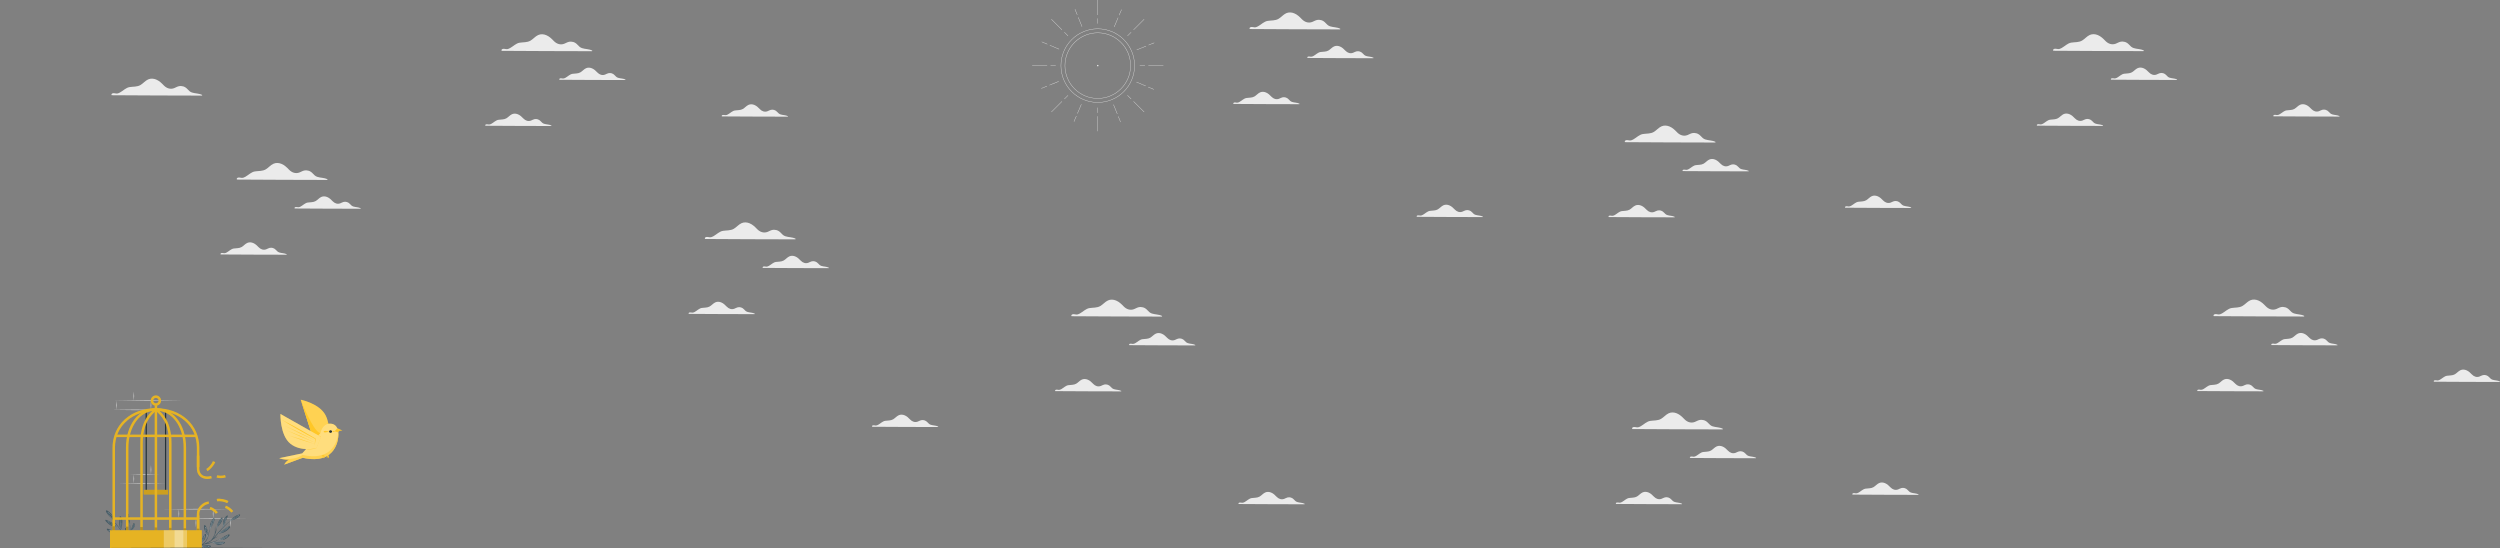 <?xml version="1.0" encoding="UTF-8"?><svg xmlns="http://www.w3.org/2000/svg" viewBox="0 0 4397.32 964.31"><rect x="0" y="0" width="4397.32" height="964.31" fill="#808080" stroke="none"/><defs><style>.cls-1{fill:#263238;}.cls-1,.cls-2,.cls-3,.cls-4,.cls-5,.cls-6,.cls-7,.cls-8,.cls-9,.cls-10,.cls-11,.cls-12,.cls-13,.cls-14{stroke-width:0px;}.cls-2{fill:#dbdbdb;}.cls-3{fill:#455a64;}.cls-4,.cls-13,.cls-14{fill:#000;}.cls-5{opacity:.3;}.cls-5,.cls-9,.cls-11,.cls-12{fill:#fff;}.cls-6,.cls-7{fill:#ffc727;}.cls-7{opacity:.5;}.cls-8{fill:#263238;}.cls-15,.cls-13{opacity:.1;}.cls-9{opacity:.4;}.cls-10{fill:#ebebeb;}.cls-11,.cls-14{opacity:.2;}</style></defs><g id="Background_Complete"><path class="cls-2" d="M405.79,895.56c-38.4.66-81.09.65-119.51,0,38.43-.65,81.1-.66,119.51,0h0Z"/><path class="cls-2" d="M434.45,911.75c-39.56.66-83.55.65-123.14,0,39.6-.65,83.57-.66,123.14,0h0Z"/><path class="cls-2" d="M374.9,895.56c.68,5.39.69,10.8,0,16.19-.69-5.39-.68-10.8,0-16.19h0Z"/><path class="cls-2" d="M314.6,895.56c.68,5.39.69,10.8,0,16.19-.69-5.39-.68-10.8,0-16.19h0Z"/><path class="cls-2" d="M405.06,911.68c.68,5.39.69,10.8,0,16.19-.69-5.39-.68-10.8,0-16.19h0Z"/><path class="cls-2" d="M344.66,911.68c.68,5.39.69,10.8,0,16.19-.69-5.39-.68-10.8,0-16.19h0Z"/><path class="cls-2" d="M321.56,704.72c-39.56.66-83.55.65-123.14,0,39.6-.65,83.57-.66,123.14,0h0Z"/><path class="cls-2" d="M278.93,720.92c-26.64.66-56.11.66-82.76,0,26.65-.66,56.12-.66,82.76,0h0Z"/><path class="cls-2" d="M235.38,688.53c.68,5.39.69,10.8,0,16.19-.69-5.39-.68-10.8,0-16.19h0Z"/><path class="cls-2" d="M265.52,704.72c.68,5.39.69,10.8,0,16.19-.69-5.39-.68-10.8,0-16.19h0Z"/><path class="cls-2" d="M205.24,704.72c.68,5.39.69,10.8,0,16.19-.69-5.39-.68-10.8,0-16.19h0Z"/><path class="cls-2" d="M279.79,834.28c-17.03.67-34.19.67-51.22,0,17.04-.67,34.19-.67,51.22,0h0Z"/><path class="cls-2" d="M291.77,850.47c-26.64.66-56.11.66-82.76,0,26.65-.66,56.12-.66,82.76,0h0Z"/><path class="cls-2" d="M265.53,818.08c.68,5.39.69,10.8,0,16.19-.69-5.39-.68-10.8,0-16.19h0Z"/><path class="cls-2" d="M235.39,834.28c.68,5.39.69,10.8,0,16.19-.69-5.39-.68-10.8,0-16.19h0Z"/><path class="cls-10" d="M416.91,315.83c8.39,0,149.61.93,158.48.65.64-.02.98-.96.35-1.27-5.59-2.77-11.94-2.21-17.75-4.17-3.42-1.15-5.52-3.39-7.9-5.95-2.05-2.22-4.43-3.92-7.35-4.8-2.58-.77-5.38-.87-8-.25-2.87.68-5.35,2.32-8.09,3.36-6.78,2.56-13.38.13-18.22-4.89-4-4.14-7.92-8.04-13.35-10.27-4.55-1.87-9.59-2.26-14.15-.2-5.18,2.35-8.73,7.07-13.6,9.9-5.77,3.37-12.67,2.57-19.03,3.59-6.39,1.02-11.26,6.38-16.85,9.47-1.91,1.06-3.86,1.94-6.09,1.89-1.25-.03-2.47-.37-3.71-.52-1.92-.24-3.75-.18-5.04,1.42-.31.39-.25,2.05.3,2.05Z"/><path class="cls-10" d="M196.51,167.5c8.39,0,149.61.93,158.48.65.64-.02.98-.96.35-1.27-5.59-2.77-11.94-2.21-17.75-4.17-3.42-1.15-5.52-3.39-7.9-5.95-2.05-2.22-4.43-3.92-7.35-4.8-2.58-.77-5.38-.87-8-.25-2.87.68-5.35,2.32-8.09,3.36-6.78,2.56-13.38.13-18.22-4.89-4-4.14-7.92-8.04-13.35-10.27-4.55-1.87-9.59-2.26-14.15-.2-5.18,2.35-8.73,7.07-13.6,9.9-5.77,3.37-12.67,2.57-19.03,3.59-6.39,1.02-11.26,6.38-16.85,9.47-1.91,1.06-3.86,1.94-6.09,1.89-1.25-.03-2.47-.37-3.71-.52-1.92-.24-3.75-.18-5.04,1.42-.31.39-.25,2.05.3,2.05Z"/><path class="cls-10" d="M388.18,447.57c6.13,0,109.23.68,115.71.47.47-.01.72-.7.25-.93-4.08-2.02-8.72-1.62-12.96-3.05-2.5-.84-4.03-2.47-5.76-4.35-1.5-1.62-3.23-2.86-5.37-3.5-1.89-.57-3.92-.64-5.84-.18-2.09.5-3.91,1.7-5.9,2.45-4.95,1.87-9.77.09-13.3-3.57-2.92-3.02-5.78-5.87-9.75-7.5-3.32-1.36-7-1.65-10.33-.14-3.78,1.71-6.38,5.16-9.93,7.23-4.21,2.46-9.25,1.88-13.9,2.62-4.66.75-8.22,4.66-12.3,6.92-1.39.77-2.82,1.42-4.45,1.38-.91-.02-1.81-.27-2.71-.38-1.4-.17-2.74-.13-3.68,1.04-.23.29-.18,1.5.22,1.5Z"/><path class="cls-10" d="M518.37,366.71c6.13,0,109.23.68,115.71.47.47-.01.72-.7.25-.93-4.08-2.02-8.72-1.62-12.96-3.05-2.5-.84-4.03-2.47-5.76-4.35-1.5-1.62-3.23-2.86-5.36-3.5-1.89-.57-3.93-.64-5.84-.18-2.09.5-3.91,1.7-5.9,2.45-4.95,1.87-9.77.09-13.3-3.57-2.92-3.02-5.78-5.87-9.75-7.5-3.32-1.36-7-1.65-10.33-.14-3.78,1.71-6.38,5.16-9.93,7.23-4.21,2.46-9.25,1.88-13.9,2.62-4.66.75-8.22,4.66-12.3,6.92-1.39.77-2.82,1.42-4.45,1.38-.91-.02-1.81-.27-2.71-.38-1.4-.17-2.74-.13-3.68,1.04-.23.29-.18,1.5.22,1.5Z"/><path class="cls-10" d="M2198.32,51.05c8.39,0,149.61.93,158.48.65.64-.02.98-.96.35-1.27-5.59-2.77-11.94-2.21-17.75-4.17-3.42-1.15-5.52-3.39-7.9-5.95-2.05-2.22-4.43-3.92-7.35-4.8-2.58-.77-5.38-.87-8-.25-2.87.68-5.35,2.32-8.09,3.36-6.78,2.56-13.38.13-18.22-4.89-4-4.14-7.92-8.04-13.35-10.27-4.55-1.87-9.59-2.26-14.15-.2-5.18,2.35-8.73,7.07-13.6,9.9-5.77,3.37-12.67,2.57-19.03,3.59-6.39,1.02-11.26,6.38-16.85,9.47-1.91,1.06-3.86,1.94-6.09,1.89-1.25-.03-2.47-.37-3.71-.52-1.92-.24-3.75-.18-5.04,1.42-.31.39-.25,2.05.3,2.05Z"/><path class="cls-10" d="M2169.6,182.8c6.13,0,109.23.68,115.71.47.47-.01.72-.7.25-.93-4.08-2.02-8.72-1.62-12.96-3.05-2.5-.84-4.03-2.47-5.76-4.35-1.5-1.62-3.23-2.86-5.37-3.5-1.89-.57-3.92-.64-5.84-.18-2.09.5-3.91,1.7-5.9,2.45-4.95,1.87-9.77.09-13.3-3.57-2.92-3.02-5.78-5.87-9.75-7.5-3.32-1.36-7-1.65-10.33-.14-3.78,1.71-6.38,5.16-9.93,7.23-4.21,2.46-9.25,1.88-13.9,2.62-4.66.75-8.22,4.66-12.3,6.92-1.39.77-2.82,1.42-4.45,1.38-.91-.02-1.81-.27-2.71-.38-1.4-.17-2.74-.13-3.68,1.04-.23.29-.18,1.5.22,1.5Z"/><path class="cls-10" d="M2492.17,381.35c6.13,0,109.23.68,115.71.47.47-.01.72-.7.25-.93-4.08-2.02-8.72-1.62-12.96-3.05-2.5-.84-4.03-2.47-5.76-4.35-1.5-1.62-3.23-2.86-5.37-3.5-1.89-.57-3.92-.64-5.84-.18-2.09.5-3.91,1.7-5.9,2.45-4.95,1.87-9.77.09-13.3-3.57-2.92-3.02-5.78-5.87-9.75-7.5-3.32-1.36-7-1.65-10.33-.14-3.78,1.71-6.38,5.16-9.93,7.23-4.21,2.46-9.25,1.88-13.9,2.62-4.66.74-8.22,4.66-12.3,6.92-1.39.77-2.82,1.42-4.45,1.38-.91-.02-1.81-.27-2.71-.38-1.4-.17-2.74-.13-3.68,1.04-.23.29-.18,1.5.22,1.5Z"/><path class="cls-10" d="M2299.79,101.93c6.13,0,109.23.68,115.71.47.47-.01.72-.7.25-.93-4.08-2.02-8.72-1.62-12.96-3.05-2.5-.84-4.03-2.47-5.76-4.35-1.5-1.62-3.23-2.86-5.37-3.5-1.89-.57-3.93-.64-5.84-.18-2.09.5-3.91,1.7-5.9,2.45-4.95,1.87-9.77.09-13.3-3.57-2.92-3.02-5.78-5.87-9.75-7.5-3.32-1.36-7-1.65-10.33-.14-3.78,1.71-6.38,5.16-9.93,7.23-4.21,2.46-9.25,1.88-13.9,2.62-4.66.75-8.22,4.66-12.3,6.92-1.39.77-2.82,1.42-4.45,1.38-.91-.02-1.81-.27-2.71-.38-1.4-.17-2.74-.13-3.68,1.04-.23.29-.18,1.5.22,1.5Z"/><path class="cls-10" d="M1240.26,420.34c8.39,0,149.61.93,158.48.65.64-.02.98-.96.35-1.27-5.59-2.77-11.94-2.21-17.75-4.17-3.42-1.15-5.52-3.39-7.9-5.95-2.05-2.22-4.43-3.92-7.35-4.8-2.58-.77-5.38-.87-8-.25-2.87.68-5.35,2.32-8.09,3.36-6.78,2.56-13.38.13-18.22-4.89-4-4.14-7.92-8.04-13.35-10.27-4.55-1.87-9.59-2.26-14.15-.2-5.18,2.35-8.73,7.07-13.6,9.9-5.77,3.37-12.67,2.57-19.03,3.59-6.39,1.02-11.26,6.38-16.85,9.47-1.91,1.06-3.86,1.94-6.09,1.89-1.25-.03-2.47-.37-3.71-.52-1.92-.24-3.75-.18-5.04,1.42-.31.39-.25,2.05.3,2.05Z"/><path class="cls-10" d="M1211.53,552.09c6.13,0,109.23.68,115.71.47.47-.01.72-.7.25-.93-4.08-2.02-8.72-1.62-12.96-3.05-2.5-.84-4.03-2.47-5.76-4.35-1.5-1.62-3.23-2.86-5.37-3.5-1.89-.57-3.92-.64-5.84-.18-2.09.5-3.91,1.7-5.9,2.45-4.95,1.87-9.77.09-13.3-3.57-2.92-3.02-5.78-5.87-9.75-7.5-3.32-1.36-7-1.65-10.33-.14-3.78,1.71-6.38,5.16-9.93,7.23-4.21,2.46-9.25,1.88-13.9,2.62-4.66.75-8.22,4.66-12.3,6.92-1.39.77-2.82,1.42-4.45,1.38-.91-.02-1.81-.27-2.71-.38-1.4-.17-2.74-.13-3.68,1.04-.23.29-.18,1.5.22,1.5Z"/><path class="cls-10" d="M1534.11,750.64c6.13,0,109.23.68,115.71.47.47-.01.72-.7.25-.93-4.08-2.02-8.72-1.62-12.96-3.05-2.5-.84-4.03-2.47-5.76-4.35-1.5-1.62-3.23-2.86-5.37-3.5-1.89-.57-3.92-.64-5.84-.18-2.09.5-3.91,1.7-5.9,2.45-4.95,1.87-9.77.09-13.3-3.57-2.92-3.02-5.78-5.87-9.75-7.5-3.32-1.36-7-1.65-10.33-.14-3.78,1.71-6.38,5.16-9.93,7.23-4.21,2.46-9.25,1.88-13.9,2.62-4.66.74-8.22,4.66-12.3,6.92-1.39.77-2.82,1.42-4.45,1.38-.91-.02-1.81-.27-2.71-.38-1.4-.17-2.74-.13-3.68,1.04-.23.29-.18,1.5.22,1.5Z"/><path class="cls-10" d="M1341.73,471.22c6.13,0,109.23.68,115.71.47.47-.01.72-.7.25-.93-4.08-2.02-8.72-1.62-12.96-3.05-2.5-.84-4.03-2.47-5.76-4.35-1.5-1.62-3.23-2.86-5.37-3.5-1.89-.57-3.93-.64-5.84-.18-2.09.5-3.91,1.7-5.9,2.45-4.95,1.87-9.77.09-13.3-3.57-2.92-3.02-5.78-5.87-9.75-7.5-3.32-1.36-7-1.65-10.33-.14-3.78,1.71-6.38,5.16-9.93,7.23-4.21,2.46-9.25,1.88-13.9,2.62-4.66.75-8.22,4.66-12.3,6.92-1.39.77-2.82,1.42-4.45,1.38-.91-.02-1.81-.27-2.71-.38-1.4-.17-2.74-.13-3.68,1.04-.23.29-.18,1.5.22,1.5Z"/><path class="cls-10" d="M882.58,89.42c8.39,0,149.61.93,158.48.65.64-.02.98-.96.35-1.27-5.59-2.77-11.94-2.21-17.75-4.17-3.42-1.15-5.52-3.39-7.9-5.95-2.05-2.22-4.43-3.92-7.35-4.8-2.58-.77-5.38-.87-8-.25-2.87.68-5.35,2.32-8.09,3.36-6.78,2.56-13.38.13-18.22-4.89-4-4.14-7.92-8.04-13.35-10.27-4.55-1.87-9.59-2.26-14.15-.2-5.18,2.35-8.73,7.07-13.6,9.9-5.77,3.37-12.67,2.57-19.03,3.59-6.39,1.02-11.26,6.38-16.85,9.47-1.91,1.06-3.86,1.94-6.09,1.89-1.25-.03-2.47-.37-3.71-.52-1.92-.24-3.75-.18-5.04,1.42-.31.39-.25,2.05.3,2.05Z"/><path class="cls-10" d="M853.85,221.17c6.13,0,109.23.68,115.71.47.47-.01.72-.7.25-.93-4.08-2.02-8.72-1.62-12.96-3.05-2.5-.84-4.03-2.47-5.76-4.35-1.5-1.62-3.23-2.86-5.37-3.5-1.89-.57-3.92-.64-5.84-.18-2.09.5-3.91,1.7-5.9,2.45-4.95,1.87-9.77.09-13.3-3.57-2.92-3.02-5.78-5.87-9.75-7.5-3.32-1.36-7-1.65-10.33-.14-3.78,1.71-6.38,5.16-9.93,7.23-4.21,2.46-9.25,1.88-13.9,2.62-4.66.75-8.22,4.66-12.3,6.92-1.39.77-2.82,1.42-4.45,1.38-.91-.02-1.81-.27-2.71-.38-1.4-.17-2.74-.13-3.68,1.04-.23.29-.18,1.5.22,1.5Z"/><path class="cls-10" d="M984.05,140.3c6.13,0,109.23.68,115.71.47.47-.01.72-.7.25-.93-4.08-2.02-8.72-1.62-12.96-3.05-2.5-.84-4.03-2.47-5.76-4.35-1.5-1.62-3.23-2.86-5.36-3.5-1.89-.57-3.93-.64-5.84-.18-2.09.5-3.91,1.7-5.9,2.45-4.95,1.87-9.77.09-13.3-3.57-2.92-3.02-5.78-5.87-9.75-7.5-3.32-1.36-7-1.65-10.33-.14-3.78,1.71-6.38,5.16-9.93,7.23-4.21,2.46-9.25,1.88-13.9,2.62-4.66.75-8.22,4.66-12.3,6.92-1.39.77-2.82,1.42-4.45,1.38-.91-.02-1.81-.27-2.71-.38-1.4-.17-2.74-.13-3.68,1.04-.23.29-.18,1.5.22,1.5Z"/><path class="cls-10" d="M1269.81,204.74c6.13,0,109.23.68,115.71.47.47-.01.72-.7.25-.93-4.08-2.02-8.72-1.62-12.96-3.05-2.5-.84-4.03-2.47-5.76-4.35-1.5-1.62-3.23-2.86-5.36-3.5-1.89-.57-3.93-.64-5.84-.18-2.09.5-3.91,1.7-5.9,2.45-4.95,1.87-9.77.09-13.3-3.57-2.92-3.02-5.78-5.87-9.75-7.5-3.32-1.36-7-1.65-10.33-.14-3.78,1.71-6.38,5.16-9.93,7.23-4.21,2.46-9.25,1.88-13.9,2.62-4.66.75-8.22,4.66-12.3,6.92-1.39.77-2.82,1.42-4.45,1.38-.91-.02-1.81-.27-2.71-.38-1.4-.17-2.74-.13-3.68,1.04-.23.29-.18,1.5.22,1.5Z"/><path class="cls-10" d="M1930.89,180.47c-35.88,0-65.06-29.19-65.06-65.06s29.19-65.06,65.06-65.06,65.06,29.19,65.06,65.06-29.19,65.06-65.06,65.06ZM1930.89,50.93c-35.55,0-64.48,28.92-64.48,64.48s28.92,64.48,64.48,64.48,64.48-28.93,64.48-64.48-28.93-64.48-64.48-64.48Z"/><path class="cls-10" d="M1930.89,173.42c-31.99,0-58.01-26.02-58.01-58.01s26.02-58.01,58.01-58.01,58.01,26.02,58.01,58.01-26.02,58.01-58.01,58.01ZM1930.89,57.99c-31.66,0-57.43,25.76-57.43,57.43s25.76,57.43,57.43,57.43,57.43-25.76,57.43-57.43-25.76-57.43-57.43-57.43Z"/><rect class="cls-10" x="1892.49" y="15.73" width=".58" height="10.73" transform="translate(129.92 710.58) rotate(-22)"/><rect class="cls-10" x="1899.6" y="29.84" width=".58" height="17.7" transform="translate(123.86 714.54) rotate(-22)"/><rect class="cls-10" x="1836.96" y="70.3" width=".58" height="10.73" transform="translate(1049.73 1737.3) rotate(-67)"/><rect class="cls-10" x="1854.43" y="74.23" width=".58" height="17.7" transform="translate(1053.56 1757.9) rotate(-67)"/><rect class="cls-10" x="1831.21" y="153.23" width="10.73" height=".58" transform="translate(76.23 699.19) rotate(-22)"/><rect class="cls-10" x="1845.32" y="146.12" width="17.7" height=".58" transform="translate(80.17 705.25) rotate(-22)"/><rect class="cls-10" x="1885.78" y="208.75" width="10.73" height=".58" transform="translate(959.78 1868.17) rotate(-67)"/><rect class="cls-10" x="1889.71" y="191.29" width="17.7" height=".58" transform="translate(980.39 1864.36) rotate(-67)"/><rect class="cls-10" x="1968.7" y="204.36" width=".58" height="10.73" transform="translate(64.81 752.86) rotate(-22)"/><rect class="cls-10" x="1961.6" y="183.28" width=".58" height="17.7" transform="translate(70.89 748.94) rotate(-22)"/><rect class="cls-10" x="2024.23" y="149.79" width=".58" height="10.73" transform="translate(1090.68 1958.13) rotate(-67)"/><rect class="cls-10" x="2006.77" y="138.89" width=".58" height="17.7" transform="translate(1086.86 1937.53) rotate(-67)"/><rect class="cls-10" x="2019.84" y="77.01" width="10.73" height=".58" transform="translate(118.51 764.28) rotate(-22)"/><rect class="cls-10" x="1998.76" y="84.12" width="17.7" height=".58" transform="translate(114.57 758.22) rotate(-22)"/><rect class="cls-10" x="1965.27" y="21.48" width="10.73" height=".58" transform="translate(1180.6 1827.25) rotate(-67)"/><rect class="cls-10" x="1954.37" y="38.95" width="17.7" height=".58" transform="translate(1160.01 1831.07) rotate(-67)"/><rect class="cls-10" x="1930.6" width=".58" height="26.4"/><rect class="cls-10" x="1930.6" y="32.35" width=".58" height="9.17"/><rect class="cls-10" x="1858.32" y="29.94" width=".58" height="26.4" transform="translate(513.87 1326.87) rotate(-45)"/><rect class="cls-10" x="1875.1" y="55.33" width=".58" height="9.17" transform="translate(507.13 1343.88) rotate(-45.01)"/><rect class="cls-10" x="1815.48" y="115.12" width="26.4" height=".58"/><rect class="cls-10" x="1847.83" y="115.12" width="9.17" height=".58"/><rect class="cls-10" x="1845.42" y="187.4" width="26.4" height=".58" transform="translate(411.66 1369.21) rotate(-45)"/><rect class="cls-10" x="1870.81" y="170.61" width="9.17" height=".58" transform="translate(428.25 1375.93) rotate(-44.99)"/><rect class="cls-10" x="1930.6" y="204.43" width=".58" height="26.4"/><rect class="cls-10" x="1930.6" y="189.31" width=".58" height="9.17"/><rect class="cls-10" x="2002.87" y="174.49" width=".58" height="26.4" transform="translate(454 1471.42) rotate(-45)"/><rect class="cls-10" x="1986.09" y="166.32" width=".58" height="9.17" transform="translate(461.16 1454.89) rotate(-45.01)"/><rect class="cls-10" x="2019.91" y="115.12" width="26.4" height=".58"/><rect class="cls-10" x="2004.79" y="115.12" width="9.17" height=".58"/><rect class="cls-10" x="1989.97" y="42.84" width="26.4" height=".58" transform="translate(556.21 1429.09) rotate(-45)"/><rect class="cls-10" x="1981.8" y="59.62" width="9.17" height=".58" transform="translate(539.21 1421.9) rotate(-44.99)"/><path class="cls-10" d="M1932.22,115.41c0,.73-.6,1.33-1.33,1.33s-1.33-.6-1.33-1.33.6-1.33,1.33-1.33,1.33.6,1.33,1.33Z"/><path class="cls-10" d="M1884.88,556.21c8.39,0,149.61.93,158.48.65.64-.02.98-.96.35-1.27-5.59-2.77-11.94-2.21-17.75-4.17-3.42-1.15-5.52-3.39-7.9-5.95-2.05-2.22-4.43-3.92-7.35-4.8-2.58-.77-5.38-.87-8-.25-2.87.68-5.35,2.32-8.09,3.36-6.78,2.56-13.38.13-18.22-4.89-4-4.14-7.92-8.04-13.35-10.27-4.55-1.87-9.59-2.26-14.15-.2-5.18,2.35-8.73,7.07-13.6,9.9-5.77,3.37-12.67,2.57-19.03,3.59-6.39,1.02-11.26,6.38-16.85,9.47-1.91,1.06-3.86,1.94-6.09,1.89-1.25-.03-2.47-.37-3.71-.52-1.92-.24-3.75-.18-5.04,1.42-.31.39-.25,2.05.3,2.05Z"/><path class="cls-10" d="M1856.15,687.96c6.13,0,109.23.68,115.71.47.47-.01.72-.7.25-.93-4.08-2.02-8.72-1.62-12.96-3.05-2.5-.84-4.03-2.47-5.76-4.35-1.5-1.62-3.23-2.86-5.37-3.5-1.89-.57-3.92-.64-5.84-.18-2.09.5-3.91,1.7-5.9,2.45-4.95,1.87-9.77.09-13.3-3.57-2.92-3.02-5.78-5.87-9.75-7.5-3.32-1.36-7-1.65-10.33-.14-3.78,1.71-6.38,5.16-9.93,7.23-4.21,2.46-9.25,1.88-13.9,2.62-4.66.75-8.22,4.66-12.3,6.92-1.39.77-2.82,1.42-4.45,1.38-.91-.02-1.81-.27-2.71-.38-1.4-.17-2.74-.13-3.68,1.04-.23.29-.18,1.5.22,1.5Z"/><path class="cls-10" d="M2178.72,886.52c6.13,0,109.23.68,115.71.47.47-.01.72-.7.25-.93-4.08-2.02-8.72-1.62-12.96-3.05-2.5-.84-4.03-2.47-5.76-4.35-1.5-1.62-3.23-2.86-5.37-3.5-1.89-.57-3.92-.64-5.84-.18-2.09.5-3.91,1.7-5.9,2.45-4.95,1.87-9.77.09-13.3-3.57-2.92-3.02-5.78-5.87-9.75-7.5-3.32-1.36-7-1.65-10.33-.14-3.78,1.71-6.38,5.16-9.93,7.23-4.21,2.46-9.25,1.88-13.9,2.62-4.66.74-8.22,4.66-12.3,6.92-1.39.77-2.82,1.42-4.45,1.38-.91-.02-1.81-.27-2.71-.38-1.4-.17-2.74-.13-3.68,1.04-.23.29-.18,1.5.22,1.5Z"/><path class="cls-10" d="M1986.34,607.09c6.13,0,109.23.68,115.71.47.47-.01.72-.7.25-.93-4.08-2.02-8.72-1.62-12.96-3.05-2.5-.84-4.03-2.47-5.76-4.35-1.5-1.62-3.23-2.86-5.37-3.5-1.89-.57-3.93-.64-5.84-.18-2.09.5-3.91,1.7-5.9,2.45-4.95,1.87-9.77.09-13.3-3.57-2.92-3.02-5.78-5.87-9.75-7.5-3.32-1.36-7-1.65-10.33-.14-3.78,1.71-6.38,5.16-9.93,7.23-4.21,2.46-9.25,1.88-13.9,2.62-4.66.75-8.22,4.66-12.3,6.92-1.39.77-2.82,1.42-4.45,1.38-.91-.02-1.81-.27-2.71-.38-1.4-.17-2.74-.13-3.68,1.04-.23.29-.18,1.5.22,1.5Z"/><path class="cls-10" d="M2858.33,250.05c8.39,0,149.61.93,158.48.65.64-.02.98-.96.35-1.27-5.59-2.77-11.94-2.21-17.75-4.17-3.42-1.15-5.52-3.39-7.9-5.95-2.05-2.22-4.43-3.92-7.35-4.8-2.58-.77-5.38-.87-8-.25-2.87.68-5.35,2.32-8.09,3.36-6.78,2.56-13.38.13-18.22-4.89-4-4.14-7.92-8.04-13.35-10.27-4.55-1.87-9.59-2.26-14.15-.2-5.18,2.35-8.73,7.07-13.6,9.9-5.77,3.37-12.67,2.57-19.03,3.59-6.39,1.02-11.26,6.38-16.85,9.47-1.91,1.06-3.86,1.94-6.09,1.89-1.25-.03-2.47-.37-3.71-.52-1.92-.24-3.75-.18-5.04,1.42-.31.39-.25,2.05.3,2.05Z"/><path class="cls-10" d="M2829.6,381.79c6.13,0,109.23.68,115.71.47.47-.01.72-.7.25-.93-4.08-2.02-8.72-1.62-12.96-3.05-2.5-.84-4.03-2.47-5.76-4.35-1.5-1.62-3.23-2.86-5.37-3.5-1.89-.57-3.92-.64-5.84-.18-2.09.5-3.91,1.7-5.9,2.45-4.95,1.87-9.77.09-13.3-3.57-2.92-3.02-5.78-5.87-9.75-7.5-3.32-1.36-7-1.65-10.33-.14-3.78,1.71-6.38,5.16-9.93,7.23-4.21,2.46-9.25,1.88-13.9,2.62-4.66.75-8.22,4.66-12.3,6.92-1.39.77-2.82,1.42-4.45,1.38-.91-.02-1.81-.27-2.71-.38-1.4-.17-2.74-.13-3.68,1.04-.23.29-.18,1.5.22,1.5Z"/><path class="cls-10" d="M2959.8,300.93c6.13,0,109.23.68,115.71.47.47-.01.72-.7.25-.93-4.08-2.02-8.72-1.62-12.96-3.05-2.5-.84-4.03-2.47-5.76-4.35-1.5-1.62-3.23-2.86-5.36-3.5-1.89-.57-3.93-.64-5.84-.18-2.09.5-3.91,1.7-5.9,2.45-4.95,1.87-9.77.09-13.3-3.57-2.92-3.02-5.78-5.87-9.75-7.5-3.32-1.36-7-1.65-10.33-.14-3.78,1.71-6.38,5.16-9.93,7.23-4.21,2.46-9.25,1.88-13.9,2.62-4.66.75-8.22,4.66-12.3,6.92-1.39.77-2.82,1.42-4.45,1.38-.91-.02-1.81-.27-2.71-.38-1.4-.17-2.74-.13-3.68,1.04-.23.29-.18,1.5.22,1.5Z"/><path class="cls-10" d="M3245.56,365.36c6.13,0,109.23.68,115.71.47.47-.01.72-.7.25-.93-4.08-2.02-8.72-1.62-12.96-3.05-2.5-.84-4.03-2.47-5.76-4.35-1.5-1.62-3.23-2.86-5.36-3.5-1.89-.57-3.93-.64-5.84-.18-2.09.5-3.91,1.7-5.9,2.45-4.95,1.87-9.77.09-13.3-3.57-2.92-3.02-5.78-5.87-9.75-7.5-3.32-1.36-7-1.65-10.33-.14-3.78,1.71-6.38,5.16-9.93,7.23-4.21,2.46-9.25,1.88-13.9,2.62-4.66.75-8.22,4.66-12.3,6.92-1.39.77-2.82,1.42-4.45,1.38-.91-.02-1.81-.27-2.71-.38-1.4-.17-2.74-.13-3.68,1.04-.23.29-.18,1.5.22,1.5Z"/><path class="cls-10" d="M2871.22,754.64c8.39,0,149.61.93,158.48.65.64-.02.98-.96.35-1.27-5.59-2.77-11.94-2.21-17.75-4.17-3.42-1.15-5.52-3.39-7.9-5.95-2.05-2.22-4.43-3.92-7.35-4.8-2.58-.77-5.38-.87-8-.25-2.87.68-5.35,2.32-8.09,3.36-6.78,2.56-13.38.13-18.22-4.89-4-4.14-7.92-8.04-13.35-10.27-4.55-1.87-9.59-2.26-14.15-.2-5.18,2.35-8.73,7.07-13.6,9.9-5.77,3.37-12.67,2.57-19.03,3.59-6.39,1.02-11.26,6.38-16.85,9.47-1.91,1.06-3.86,1.94-6.09,1.89-1.25-.03-2.47-.37-3.71-.52-1.92-.24-3.75-.18-5.04,1.42-.31.39-.25,2.05.3,2.05Z"/><path class="cls-10" d="M2842.49,886.39c6.13,0,109.23.68,115.71.47.47-.01.72-.7.25-.93-4.08-2.02-8.72-1.62-12.96-3.05-2.5-.84-4.03-2.47-5.76-4.35-1.5-1.62-3.23-2.86-5.37-3.5-1.89-.57-3.92-.64-5.84-.18-2.09.5-3.91,1.7-5.9,2.45-4.95,1.87-9.77.09-13.3-3.57-2.92-3.02-5.78-5.87-9.75-7.5-3.32-1.36-7-1.65-10.33-.14-3.78,1.71-6.38,5.16-9.93,7.23-4.21,2.46-9.25,1.88-13.9,2.62-4.66.75-8.22,4.66-12.3,6.92-1.39.77-2.82,1.42-4.45,1.38-.91-.02-1.81-.27-2.71-.38-1.4-.17-2.74-.13-3.68,1.04-.23.29-.18,1.5.22,1.5Z"/><path class="cls-10" d="M2972.69,805.52c6.13,0,109.23.68,115.71.47.47-.01.72-.7.25-.93-4.08-2.02-8.72-1.62-12.96-3.05-2.5-.84-4.03-2.47-5.76-4.35-1.5-1.62-3.23-2.86-5.36-3.5-1.89-.57-3.93-.64-5.84-.18-2.09.5-3.91,1.7-5.9,2.45-4.95,1.87-9.77.09-13.3-3.57-2.92-3.02-5.78-5.87-9.75-7.5-3.32-1.36-7-1.65-10.33-.14-3.78,1.71-6.38,5.16-9.93,7.23-4.21,2.46-9.25,1.88-13.9,2.62-4.66.75-8.22,4.66-12.3,6.92-1.39.77-2.82,1.42-4.45,1.38-.91-.02-1.81-.27-2.71-.38-1.4-.17-2.74-.13-3.68,1.04-.23.29-.18,1.5.22,1.5Z"/><path class="cls-10" d="M3258.45,869.96c6.13,0,109.23.68,115.71.47.47-.01.72-.7.25-.93-4.08-2.02-8.72-1.62-12.96-3.05-2.5-.84-4.03-2.47-5.76-4.35-1.5-1.62-3.23-2.86-5.36-3.5-1.89-.57-3.93-.64-5.84-.18-2.09.5-3.91,1.7-5.9,2.45-4.95,1.87-9.77.09-13.3-3.57-2.92-3.02-5.78-5.87-9.75-7.5-3.32-1.36-7-1.65-10.33-.14-3.78,1.71-6.38,5.16-9.93,7.23-4.21,2.46-9.25,1.88-13.9,2.62-4.66.75-8.22,4.66-12.3,6.92-1.39.77-2.82,1.42-4.45,1.38-.91-.02-1.81-.27-2.71-.38-1.4-.17-2.74-.13-3.68,1.04-.23.29-.18,1.5.22,1.5Z"/><path class="cls-10" d="M3611.72,89.28c8.39,0,149.61.93,158.48.65.64-.02.98-.96.35-1.27-5.59-2.77-11.94-2.21-17.75-4.17-3.42-1.15-5.52-3.39-7.9-5.95-2.05-2.22-4.43-3.92-7.35-4.8-2.58-.77-5.38-.87-8-.25-2.87.68-5.35,2.32-8.09,3.36-6.78,2.56-13.38.13-18.22-4.89-4-4.14-7.92-8.04-13.35-10.27-4.55-1.87-9.59-2.26-14.15-.2-5.18,2.35-8.73,7.07-13.6,9.9-5.77,3.37-12.67,2.57-19.03,3.59-6.39,1.02-11.26,6.38-16.85,9.47-1.91,1.06-3.86,1.94-6.09,1.89-1.25-.03-2.47-.37-3.71-.52-1.92-.24-3.75-.18-5.04,1.42-.31.39-.25,2.05.3,2.05Z"/><path class="cls-10" d="M3582.99,221.02c6.13,0,109.23.68,115.71.47.47-.01.72-.7.25-.93-4.08-2.02-8.72-1.62-12.96-3.05-2.5-.84-4.03-2.47-5.76-4.35-1.5-1.62-3.23-2.86-5.37-3.5-1.89-.57-3.92-.64-5.84-.18-2.09.5-3.91,1.7-5.9,2.45-4.95,1.87-9.77.09-13.3-3.57-2.92-3.02-5.78-5.87-9.75-7.5-3.32-1.36-7-1.65-10.33-.14-3.78,1.71-6.38,5.16-9.93,7.23-4.21,2.46-9.25,1.88-13.9,2.62-4.66.75-8.22,4.66-12.3,6.92-1.39.77-2.82,1.42-4.45,1.38-.91-.02-1.81-.27-2.71-.38-1.4-.17-2.74-.13-3.68,1.04-.23.29-.18,1.5.22,1.5Z"/><path class="cls-10" d="M3713.19,140.16c6.13,0,109.23.68,115.71.47.47-.01.72-.7.25-.93-4.08-2.02-8.72-1.62-12.96-3.05-2.5-.84-4.03-2.47-5.76-4.35-1.5-1.62-3.23-2.86-5.36-3.5-1.89-.57-3.93-.64-5.84-.18-2.09.5-3.91,1.7-5.9,2.45-4.95,1.87-9.77.09-13.3-3.57-2.92-3.02-5.78-5.87-9.75-7.5-3.32-1.36-7-1.65-10.33-.14-3.78,1.71-6.38,5.16-9.93,7.23-4.21,2.46-9.25,1.88-13.9,2.62-4.66.75-8.22,4.66-12.3,6.92-1.39.77-2.82,1.42-4.45,1.38-.91-.02-1.81-.27-2.71-.38-1.4-.17-2.74-.13-3.68,1.04-.23.29-.18,1.5.22,1.5Z"/><path class="cls-10" d="M3998.95,204.59c6.13,0,109.23.68,115.71.47.47-.01.72-.7.25-.93-4.08-2.02-8.72-1.62-12.96-3.05-2.5-.84-4.03-2.47-5.76-4.35-1.5-1.62-3.23-2.86-5.36-3.5-1.89-.57-3.93-.64-5.84-.18-2.09.5-3.91,1.7-5.9,2.45-4.95,1.87-9.77.09-13.3-3.57-2.92-3.02-5.78-5.87-9.75-7.5-3.32-1.36-7-1.65-10.33-.14-3.78,1.71-6.38,5.16-9.93,7.23-4.21,2.46-9.25,1.88-13.9,2.62-4.66.75-8.22,4.66-12.3,6.92-1.39.77-2.82,1.42-4.45,1.38-.91-.02-1.81-.27-2.71-.38-1.4-.17-2.74-.13-3.68,1.04-.23.29-.18,1.5.22,1.5Z"/><path class="cls-10" d="M3893.88,556.07c8.39,0,149.61.93,158.48.65.64-.02.98-.96.35-1.27-5.59-2.77-11.94-2.21-17.75-4.17-3.42-1.15-5.52-3.39-7.9-5.95-2.05-2.22-4.43-3.92-7.35-4.8-2.58-.77-5.38-.87-8-.25-2.87.68-5.35,2.32-8.09,3.36-6.78,2.56-13.38.13-18.22-4.89-4-4.14-7.92-8.04-13.35-10.27-4.55-1.87-9.59-2.26-14.15-.2-5.18,2.35-8.73,7.07-13.6,9.9-5.77,3.37-12.67,2.57-19.03,3.59-6.39,1.02-11.26,6.38-16.85,9.47-1.91,1.06-3.86,1.94-6.09,1.89-1.25-.03-2.47-.37-3.71-.52-1.92-.24-3.75-.18-5.04,1.42-.31.39-.25,2.05.3,2.05Z"/><path class="cls-10" d="M3865.15,687.82c6.13,0,109.23.68,115.71.47.47-.01.72-.7.25-.93-4.08-2.02-8.72-1.62-12.96-3.05-2.5-.84-4.03-2.47-5.76-4.35-1.5-1.62-3.23-2.86-5.37-3.5-1.89-.57-3.92-.64-5.84-.18-2.09.5-3.91,1.7-5.9,2.45-4.95,1.87-9.77.09-13.3-3.57-2.92-3.02-5.78-5.87-9.75-7.5-3.32-1.36-7-1.65-10.33-.14-3.78,1.71-6.38,5.16-9.93,7.23-4.21,2.46-9.25,1.88-13.9,2.62-4.66.74-8.22,4.66-12.3,6.92-1.39.77-2.82,1.42-4.45,1.38-.91-.02-1.81-.27-2.71-.38-1.4-.17-2.74-.13-3.68,1.04-.23.29-.18,1.5.22,1.5Z"/><path class="cls-10" d="M3995.35,606.95c6.13,0,109.23.68,115.71.47.47-.01.72-.7.25-.93-4.08-2.02-8.72-1.62-12.96-3.05-2.5-.84-4.03-2.47-5.76-4.35-1.5-1.62-3.23-2.86-5.36-3.5-1.89-.57-3.93-.64-5.84-.18-2.09.5-3.91,1.7-5.9,2.45-4.95,1.87-9.77.09-13.3-3.57-2.92-3.02-5.78-5.87-9.75-7.5-3.32-1.36-7-1.65-10.33-.14-3.78,1.71-6.38,5.16-9.93,7.23-4.21,2.46-9.25,1.88-13.9,2.62-4.66.75-8.22,4.66-12.3,6.92-1.39.77-2.82,1.42-4.45,1.38-.91-.02-1.81-.27-2.71-.38-1.4-.17-2.74-.13-3.68,1.04-.23.29-.18,1.5.22,1.5Z"/><path class="cls-10" d="M4281.11,671.38c6.13,0,109.23.68,115.71.47.47-.01.72-.7.25-.93-4.08-2.02-8.72-1.62-12.96-3.05-2.5-.84-4.03-2.47-5.76-4.35-1.5-1.62-3.23-2.86-5.36-3.5-1.89-.57-3.93-.64-5.84-.18-2.09.5-3.91,1.7-5.9,2.45-4.95,1.87-9.77.09-13.3-3.57-2.92-3.02-5.78-5.87-9.75-7.5-3.32-1.36-7-1.65-10.33-.14-3.78,1.71-6.38,5.16-9.93,7.23-4.21,2.46-9.25,1.88-13.9,2.62-4.66.75-8.22,4.66-12.3,6.92-1.39.77-2.82,1.42-4.45,1.38-.91-.02-1.81-.27-2.71-.38-1.4-.17-2.74-.13-3.68,1.04-.23.29-.18,1.5.22,1.5Z"/></g><g id="Plants"><path class="cls-3" d="M396.44,909.37c-1.47,1.52-2.58,3.41-3.26,5.41-1.42,4.23-.06,8.86-1.39,13.05-.32.42-.65.84-1.02,1.25,0,0-.01.02-.02.02,0,0,0,0,0,.01h0s0,0,0,.01c0,.02,0,.05.01.06.05-.04.11-.08.16-.12.1-.07.19-.15.28-.23.13-.11.26-.22.38-.33.01.02.06-.05.07-.07,3.47-3.24,4.4-8.32,5.79-12.7.79-2.5,2.15-4.75,2.98-7.22.2-.59.73-1.63-.16-1.82-1.01-.21-3.21,2.05-3.81,2.68Z"/><path class="cls-12" d="M395.29,913.06c-2.69,4.65-.42,11.09-3.89,15.34-.1.12-.2.23-.31.35-.07.08-.15.16-.22.23h0s-.06.06-.1.1c0,0-.01.02-.02.02,0,0,0,0,0,.01h0s0,0,0,.01c0,.02,0,.05.01.06,0,0,.01,0,.02.01.02,0,.04,0,.05,0,.13-.11.25-.23.37-.35.3-.29.56-.61.78-.93,0,0,0,0,0,0,1.54-1.87,2.49-4.01,3.18-6.45.84-2.99,1.49-5.98,2.4-8.98.11-.37.79-1.71.16-1.81-.8-.13-2.11,1.85-2.42,2.39ZM395.89,912.47c.18-.25,1.44-1.87,1.8-1.45.21.25-.45,1.63-.51,1.84-.22.82-.44,1.64-.66,2.46-.46,1.73-.9,3.46-1.36,5.18-.57,2.13-1.29,4.18-2.41,6.02,1.89-4.31.22-10.07,3.14-14.05Z"/><path class="cls-3" d="M371.82,954.7c-.03.06-.02.18.09.17,4.81-.48,8.36,3.73,13.18,3.56,1.93-.07,3.84-.58,5.67-1.16,1.35-.43,2.74-.91,3.94-1.66.16-.1.92-.46,1-.79.57-2.53-7.17-1.72-8.41-1.68-4.85.13-9.29.24-13.97,1.2-.49.09-.98.2-1.47.32-.01,0-.02.02-.03.04Z"/><path class="cls-12" d="M371.82,954.7c.18-.01.35-.03.52-.05,3.1.08,6.09,1.07,9.12,1.76,3.05.69,5.94.74,8.95-.19.53-.17,2.68-.74,2.59-1.63-.08-.8-2.16-.4-2.62-.38-3.47.13-6.89.32-10.36.18-2.22-.09-4.47-.19-6.69-.06-.49.09-.98.2-1.47.32-.01,0-.02.02-.03.04ZM374.03,954.56c2.55-.09,5.1.04,7.66.12,1.76.05,3.52.04,5.27-.05.96-.05,1.93-.12,2.89-.16.49-.02.97-.04,1.45-.05.24,0,1.05-.05,1.06.32.03,1-6.15,2.82-11.83,1.2-2.13-.61-4.31-1.18-6.5-1.38Z"/><path class="cls-3" d="M381.36,950.92s-.03.03-.02.05c0,.02.03.03.06.03.11-.04.22-.07.34-.1.41-.13.82-.27,1.22-.42.07-.03.15-.05.22-.08.02,0,.03,0,.05,0,4.41-1.48,9.25-.14,13.48-2.31,1.88-.97,3.48-2.38,4.93-3.9.62-.66,2.95-2.46,2.29-3.57-.52-.87-2.24-.44-2.96-.25-2.29.59-4.41,1.98-6.41,3.19-1.96,1.19-3.86,2.47-5.78,3.71-1.79,1.15-3.64,2.04-5.55,2.87-.61.26-1.22.52-1.84.78Z"/><path class="cls-12" d="M381.36,950.92s-.03.03-.02.05c.36-.13.73-.25,1.09-.38-.23.1-.47.2-.7.3.41-.13.82-.27,1.22-.42.2-.08.4-.16.61-.24,2.48-.76,5.02-1.31,7.59-1.7,1.28-.19,2.47-.54,3.62-1.16,2.1-1.12,6.07-4.25,6.03-5.05-.05-.86-1.47.12-1.83.29-2.86,1.44-5.5,3.23-8.44,4.52-1.98.86-3.97,1.7-5.96,2.55-.46.14-.93.29-1.38.46-.61.26-1.22.52-1.84.78ZM400.45,942.34c.25.3-.8,1.15-1.07,1.37-1.33,1.08-2.72,2.16-4.15,3.1-1.52,1.01-3.14,1.36-4.91,1.61-1.46.2-2.94.5-4.4.89,1.93-.76,3.86-1.54,5.74-2.42,1.56-.73,3.03-1.6,4.52-2.47.74-.43,1.48-.86,2.24-1.26.21-.11,1.81-1.09,2.04-.83"/><path class="cls-3" d="M350.45,958.16s0,.04.01.05c.01.01.04.01.05,0,.07-.08.13-.16.2-.25.24-.3.47-.61.69-.92.04-.06.08-.11.12-.17.02,0,.03,0,.04-.02,2.5-3.31,6.74-4.77,8.75-8.5.9-1.66,1.36-3.5,1.66-5.36.13-.8.93-3.29-.12-3.78-.82-.38-1.87.81-2.3,1.31-1.39,1.59-2.25,3.68-3.11,5.58-.85,1.86-1.59,3.77-2.38,5.65-.74,1.75-1.65,3.34-2.64,4.91-.31.5-.64,1-.96,1.5Z"/><path class="cls-12" d="M350.45,958.16s0,.04.01.05c.2-.28.41-.55.61-.83-.12.19-.25.38-.37.57.24-.3.47-.61.69-.92.11-.16.21-.33.33-.49,1.44-1.81,3.03-3.5,4.73-5.08.85-.79,1.54-1.64,2.08-2.68.98-1.88,2.33-6.19,1.89-6.76-.47-.61-1.02.83-1.2,1.14-1.38,2.5-2.42,5.15-3.94,7.58-1.02,1.63-2.06,3.25-3.1,4.88-.27.34-.53.68-.79,1.03-.31.5-.64,1-.96,1.5ZM352.99,954.67c1.04-1.53,2.06-3.08,3-4.67.78-1.32,1.42-2.71,2.08-4.09.33-.69.66-1.38,1.02-2.06.1-.18.78-1.72,1.08-1.64.33.09,0,1.24-.1,1.55-.43,1.47-.91,2.96-1.49,4.38-.61,1.51-1.62,2.58-2.81,3.66-.97.89-1.91,1.85-2.79,2.87Z"/><path class="cls-3" d="M348.49,960.96c.06.03.17.06.33.05,4.43.48,8.51,2.48,12.96,2.97,1.94.21,3.95.09,5.78-.64.79-.31,3.5-1.37,3.58-2.47.25-3.29-16.62-1.15-22.3-.18-.11,0-.19.01-.25.03-.19.05-.22.17-.11.24Z"/><path class="cls-12" d="M348.49,960.96c.35-.01.71-.02,1.06-.03,1.08.1,2.17.22,3.24.4,1.7.29,3.36.79,5.04,1.17,2.63.6,5.35.59,7.95-.14.56-.16,2.19-.51,2.28-1.3.08-.72-1.16-.6-1.57-.62-5.85-.16-11.74.08-17.59.29-.1,0-.2,0-.3,0-.19.05-.22.17-.11.24ZM351.29,960.88c2.28-.06,4.56-.11,6.84-.15,1.79-.03,3.57-.06,5.36-.07.88,0,1.76-.03,2.65-.02.35,0,1.7,0,1.6.44-.08.4-1.21.78-1.41.85-3.22,1.09-6.5.83-9.74-.01-1.75-.45-3.51-.83-5.29-1.03Z"/><path class="cls-3" d="M382.25,938.73c-.06.04-.08.08-.09.13-.01.07.03.15.1.2.03.03.07.04.11.05.02.01.05.02.07.01,2.62-.82,6.11-1.04,8.75-1.77,2.03-.56,3.93-1.48,5.71-2.6,1.96-1.24,3.86-2.7,5.47-4.39.77-.8,2.73-2.63,2.43-3.95-.6-2.73-7.37,2.62-8.22,3.16-4.79,3.03-9.58,6.07-14.34,9.16Z"/><path class="cls-12" d="M382.16,938.86c-.01.07.03.15.1.2.18-.09.36-.19.54-.29,1.1-.45,2.19-.91,3.31-1.3,1.83-.64,3.74-1.03,5.54-1.73,3.14-1.22,10.54-6.46,9.83-7.72-.37-.66-1.82.46-2.2.7-1.51.97-2.89,2.11-4.41,3.06-1.59,1-3.25,1.9-4.9,2.8-2.54,1.39-5.09,2.77-7.62,4.19-.07.03-.13.06-.2.09ZM384.48,937.86c2.25-1.22,4.5-2.47,6.75-3.71,1.55-.86,3.1-1.73,4.58-2.7.83-.54,1.63-1.13,2.43-1.72.39-.28.78-.57,1.19-.83.35-.22,1.73-1.2,1.8-.55.06.63-1.95,2.26-2.42,2.64-.77.61-1.55,1.21-2.35,1.78-1.58,1.12-3.25,2.13-5.07,2.82-1.81.69-3.72,1.08-5.53,1.75-.46.17-.92.34-1.37.53Z"/><path class="cls-3" d="M359.49,931.48c1.43,5.14,6.13,8.77,4.89,15.87,0,.03.02.04.04.03.01,0,.02,0,.02-.02.2-.68.37-1.36.52-2.06.81-3.74.91-7.72.25-11.46-.4-2.25-1.11-4.46-2.17-6.48-.54-1.03-1.59-3.5-2.77-3.81-2.55-.66-1.04,7-.78,7.93Z"/><path class="cls-12" d="M360.78,929.43c0,3.21,1.73,6.17,2.68,9.15.66,2.06,1.13,4.18,1.26,6.32-.08.82-.19,1.65-.3,2.48.01,0,.02,0,.02-.02.2-.68.37-1.36.52-2.06,0-.04,0-.08,0-.13.28-2.23.26-4.53.06-6.71-.27-3.08-.98-6.13-2.09-9.01-.19-.5-.65-2.48-1.44-2.44-.75.04-.71,1.97-.71,2.41ZM361.58,927.34c.53.06,1.54,3.17,1.93,4.42.82,2.69,1.3,5.49,1.41,8.3.05,1.23.01,2.44-.08,3.64-.16-1.38-.45-2.75-.84-4.1-.8-2.81-2.24-5.47-2.81-8.33-.15-.75-.22-1.52-.18-2.28.02-.3.09-1.7.57-1.65Z"/><path class="cls-3" d="M373.24,914.44c-1.08,1.59-1.99,3.32-2.67,5.13-1.33,3.53-1.76,7.26-1.38,11,0,.07.01.13.02.2-.06.18-.11.36-.15.54-.01.04-.02.08-.03.12,0,.01,0,.02,0,.03h0s.07.06.09,0c.1-.2.21-.4.32-.6,2.18-4.11,5.02-7.77,6.59-12.21.34-.97,2.78-7.2.19-7.24-1.2-.02-2.43,2.22-2.98,3.03Z"/><path class="cls-12" d="M373.64,915.69c-1.45,2.48-2.18,5.56-2.93,8.32-.58,2.14-1.15,4.34-1.52,6.55-.03.18-.06.36-.09.54-.02.06-.03.13-.04.2-.02.05-.03.1-.04.15h0s.07.06.09,0c.1-.2.21-.4.32-.6.04-.17.07-.35.11-.52.85-2.41,2.04-4.65,3.22-6.93.64-1.23,1.25-2.47,1.77-3.75.5-1.24,1.09-2.53,1.31-3.86.09-.58.26-1.73-.62-1.72-.74,0-1.28,1.09-1.59,1.62ZM375.6,915.61c-.25,1.57-.99,3.17-1.61,4.63-.59,1.39-1.3,2.73-2,4.07-.74,1.42-1.5,2.86-2.1,4.36.43-2.05.87-4.09,1.47-6.11.46-1.58.96-3.15,1.54-4.7.3-.8.63-1.58,1.08-2.3.16-.26.33-.51.52-.74.61-.74,1.21.09,1.1.8Z"/><path class="cls-3" d="M404.18,916.68c-.05.06-.09.12-.14.18-.07.09,0,.19.08.22.05.01.1,0,.14-.05.09-.1.18-.21.27-.32h0c.07-.09.14-.17.22-.26.17-.11.35-.22.53-.32,1.95-1.1,4.57-1.53,6.59-2.29,1.84-.69,3.64-1.47,5.31-2.51,1.69-1.05,3.25-2.35,4.38-4,.3-.45,1.14-1.53.7-2.13-.56-.76-2.44.09-3.03.26-2.06.59-4.03,1.5-5.86,2.62-3.68,2.24-6.53,5.28-9.18,8.62Z"/><path class="cls-12" d="M404.93,916.03c-.27.2-.52.42-.76.65-.05.06-.09.12-.14.18-.07.09,0,.19.08.22.04-.04.08-.08.12-.12.1-.08.19-.17.29-.25h0c.24-.2.49-.39.75-.58.89-.66,1.86-1.22,2.92-1.74,1.77-.87,3.58-1.67,5.32-2.61.87-.47,7.59-4.08,6.34-5.39-.23-.25-.7,0-.94.07-.82.28-1.6.72-2.34,1.16-1.74,1.02-3.45,2.11-5.12,3.24-2.29,1.57-4.49,3.27-6.53,5.16ZM410.64,911.67c1.45-1.02,2.93-1.99,4.44-2.93.73-.45,1.47-.92,2.23-1.33.38-.21,2.19-1.07,2.39-.73.3.5-1.87,2.17-2.48,2.61-.71.49-1.44.95-2.18,1.39-1.49.88-3.04,1.66-4.61,2.41-1.38.66-2.96,1.31-4.37,2.17,1.46-1.28,2.99-2.47,4.58-3.59Z"/><path class="cls-3" d="M380.97,929.33c-.01.08-.02.15-.03.22-.02.12.09.17.18.14.05-.01.08-.05.09-.11.02-.13.05-.27.07-.41h0c.02-.12.04-.22.06-.33.09-.19.19-.37.3-.55,1.13-1.93,3.18-3.62,4.55-5.29,1.24-1.52,2.41-3.1,3.33-4.84.93-1.75,1.63-3.66,1.78-5.66.04-.54.22-1.9-.47-2.2-.86-.38-2.06,1.3-2.49,1.75-1.49,1.55-2.73,3.32-3.75,5.2-2.06,3.78-3,7.84-3.61,12.06Z"/><path class="cls-12" d="M381.3,928.39c-.13.31-.24.63-.33.94-.01.08-.02.15-.03.22-.02.12.09.17.18.14.01-.05.03-.11.04-.16.04-.12.08-.24.12-.36h0c.11-.3.23-.59.35-.88.44-1.02,1-1.98,1.65-2.97,1.1-1.64,2.26-3.24,3.3-4.92.52-.84,4.52-7.34,2.78-7.84-.33-.1-.61.35-.78.53-.57.66-1.02,1.43-1.44,2.18-.99,1.75-1.93,3.55-2.8,5.37-1.2,2.51-2.25,5.08-3.06,7.74ZM384.05,921.76c.74-1.61,1.54-3.2,2.37-4.76.41-.76.81-1.53,1.26-2.27.22-.37,1.35-2.02,1.7-1.83.5.28-.52,2.82-.84,3.5-.36.78-.76,1.54-1.18,2.3-.85,1.51-1.8,2.97-2.77,4.4-.86,1.27-1.9,2.62-2.69,4.07.62-1.84,1.35-3.64,2.16-5.4Z"/><path class="cls-3" d="M370.51,927.49c-1.29,3.88-2.41,7.75-3.25,11.75-.65,3.08-1.32,6.21-2.65,9.09-1.6,3.43-4.49,6.68-7.85,9.04,1.55-.6,3.1-1.22,4.65-1.86,3.15-1.31,6.33-2.68,9.11-4.68.28-.2.54-.41.81-.61,0-.02,0-.05.02-.07,2.69-3.27,4.72-6.76,6.29-10.56.36-2.24.49-4.35.41-6.68-.07-2.3-.13-4.53.37-6.8.03-.13.22-.12.21.02-.34,3.16.41,6.79.23,10.15.16-.49.32-.98.47-1.47,1.42-4.74,2.15-9.86,5.95-13.39.13-.12.28.09.17.21-3.96,4.06-4.33,10.58-6.08,15.74-1.31,3.83-3.1,7.76-5.78,10.88,1.67-1.62,3.17-3.4,4.65-5.19,8.95-10.77,18.29-21.26,29.85-29.29.11-.08.25.09.14.17-12.19,8.9-21.26,20.72-31.02,32.04-.11.13-.22.25-.34.38,1.92-1.17,4.11-2.02,6.15-2.65.1-.03.17.11.07.16-2.87,1.34-5.44,3.09-8.19,4.61-1.5,1.51-3.11,2.9-4.92,4.05-2.16,1.37-4.49,2.45-6.84,3.45,3.53-.81,7.07-1.58,10.54-2.65,5.25-1.61,10.44-3.52,15.43-5.82.07-.03.12.08.05.11-5.11,2.63-10.34,4.95-15.83,6.7-4.64,1.49-9.52,2.92-14.41,3.38-5.6,2.26-11.46,4.41-17.44,5.1-.29.03-.33-.36-.07-.43,1.19-.31,2.37-.64,3.54-.98,1.65-1.33,3.52-2.36,5.12-3.79,1.88-1.68,3.52-3.56,4.95-5.64.11-.15.32.01.23.17-1.73,2.93-4.32,6.32-7.41,8.38,1.7-.54,3.38-1.11,5.06-1.71,5.16-2.94,9.74-7.24,11.81-12.86,1.06-2.89,1.63-5.92,2.35-8.9.8-3.32,1.95-6.47,3.24-9.63.06-.14.26-.06.21.08Z"/><path class="cls-3" d="M225.48,903.94c1.17,1.69,1.64,4.04,2.07,6.01.5,2.26.8,4.55.98,6.86.17,2.15.23,4.3.26,6.45,0,.02,0,.04,0,.06,0,.14,0,.28,0,.42.02.17.05.34.06.51,0,.05-.03.09-.06.11-.05.02-.12,0-.13-.07-.02-.09-.03-.19-.05-.28-.67-3.87-3.76-6.75-4.88-10.46-.61-2.04-.66-4.22-.81-6.33-.08-1.17-.41-2.62-.25-3.78.04-.31-.01-.61.26-.84.84-.7,2.14.74,2.55,1.34Z"/><path class="cls-12" d="M224.96,905.57c-.72-.33-.72,1.12-.73,1.52-.12,2.7.23,5.79,1.36,8.26,1.23,2.71,2.5,5.42,3.05,8.36,0,.1,0,.2,0,.3.02.09.03.18.05.28.01.07.07.09.13.07,0-.06-.01-.12-.02-.18.01-.29.02-.58.02-.87,0-.02,0-.04,0-.06-.01-2.06-.32-4.14-.56-6.16-.34-2.86-.8-5.74-1.76-8.46-.23-.66-.48-1.31-.78-1.94-.15-.32-.38-.95-.74-1.12ZM225.73,907.17c.29.67.55,1.36.78,2.07.78,2.41,1.2,4.93,1.51,7.44.27,2.15.6,4.37.61,6.56-.3-1.67-.84-3.29-1.51-4.86-.5-1.18-1.07-2.32-1.58-3.5-.57-1.33-.78-2.73-.94-4.17-.15-1.31-.34-2.72-.18-4.04.03-.27.17-.88.39-.9.39-.03.81,1.15.92,1.41Z"/><path class="cls-3" d="M216.11,937.32s0-.01,0,0"/><path class="cls-3" d="M238.15,959.46c.05.02.08.06.07.1h0s-.02.08-.06.1c-.02.01-.05.02-.08.01-2.62-.56-5.33-1.84-8.04-1.27-2.13.44-3.86,1.18-6.08.84-2.24-.34-4.44-1.2-6.34-2.42-.87-.56-1.69-1.21-2.45-1.92-.36-.34-1.46-1.15-1.48-1.7-.11-2.6,8.35-.15,9.47.18,4.98,1.48,10.13,3.27,14.65,5.87.01,0,.02.02.02.04,0,.02,0,.04-.01.05.11.04.22.08.34.12Z"/><path class="cls-12" d="M238.15,959.46c-.11-.04-.22-.08-.34-.12.01-.01.02-.03.01-.05-2.85-1.17-5.8-2.15-8.74-3.05-3.16-.97-6.4-1.97-9.66-2.51-.45-.08-2.37-.63-2.55.1-.17.71,1.94,1.75,2.39,1.99,2.68,1.37,5.74,1.51,8.68,1.59,1.91.05,3.79.09,5.63.65,1.55.47,3.04,1.12,4.59,1.6.04-.02.06-.06.06-.1-.79-.25-1.57-.55-2.35-.85.78.28,1.57.56,2.35.84,0-.04-.02-.08-.07-.1ZM231.2,957.38c-2.93-.34-5.9-.04-8.81-.67-1.39-.3-2.76-.8-3.95-1.58-.23-.15-1.32-.79-1.22-1.19.07-.27.82-.24.93-.22.83.08,1.65.23,2.47.4,2.84.62,5.65,1.42,8.42,2.27,1.54.47,3.06.99,4.58,1.52-.78-.24-1.59-.44-2.42-.53Z"/><path class="cls-3" d="M214.16,911.3c.87,2.14,1.04,4.58,1,6.88-.1,5.31-1.6,10.62-1.12,15.94.02.21.04.42.07.62.12.25.06.2-.1-.09,0,0,0,0,0,0-.73-1.26-3.59-6.89-4.13-11.34-.33-2.77-.08-5.54.18-8.31.15-1.58.28-3.16.45-4.74.05-.51-.05-1.88.62-2.17,1.29-.56,2.71,2.36,3.05,3.2Z"/><path class="cls-12" d="M211.94,912.36c-.28-.06-.44.08-.56.32-.13.28-.06.67-.06.95,0,.56,0,1.12,0,1.68.02,3.86-.27,7.89.37,11.72.42,2.53,1.21,5.01,2.23,7.38.02.08.05.16.07.24,0,0,0,0,0,0,.17.29.22.34.1.09-.02-.21-.05-.41-.07-.62-.07-.28-.14-.56-.19-.84-.39-1.96-.33-3.96-.22-5.95.21-3.78.27-7.58-.26-11.34-.12-.83-.26-1.69-.56-2.47-.14-.36-.42-1.06-.86-1.16ZM212.57,913.45c.08.18.14.34.2.53.12.38.2.77.28,1.16.18.95.28,1.91.36,2.87.29,3.43.15,6.82,0,10.25-.07,1.69-.06,3.39.27,5.06-.5-1.34-.94-2.7-1.29-4.07-.92-3.53-.81-7.13-.84-10.74,0-.89,0-1.79-.01-2.69,0-.45,0-.9,0-1.34v-.67c-.01-.45-.12-.61.32-.86.54-.31.53.04.74.51Z"/><path class="cls-3" d="M223.12,931.03c1.04,1.48,1.94,3.06,2.69,4.71,1.49,3.32,2.01,7.46,3.84,10.68.14.2.27.42.4.63.05.08.09.16.14.24.02.05-.04.09-.08.05-.11-.13-.22-.25-.34-.38,0,0,0,0,0,0-.06-.07-.12-.13-.18-.2-2.61-2.91-5.62-5.4-7.35-8.99-1.06-2.2-3.47-8.42-2.07-9.31.63-.4,2.31,1.68,2.95,2.57Z"/><path class="cls-12" d="M221.82,931.74c-.32.27-.12.98-.06,1.29.15.79.44,1.61.71,2.37.52,1.44,1.24,2.81,2.01,4.13,1.49,2.52,3.17,5.02,5.1,7.24.06.07.12.13.18.2,0,0,0,0,0,0,.12.13.23.25.34.38.03.04.1,0,.08-.05-.04-.08-.09-.16-.14-.24-1.91-2.67-3.21-5.65-4.43-8.7-.27-.68-2.69-7.54-3.79-6.61ZM223.71,934.28c.28.63.55,1.27.81,1.91.62,1.49,1.2,3,1.83,4.49.69,1.62,1.45,3.22,2.37,4.73-1.27-1.67-2.5-3.36-3.61-5.16-.72-1.18-1.41-2.39-1.98-3.65-.31-.69-.58-1.39-.79-2.11-.11-.34-.78-2.31-.41-2.59.46-.35,1.65,2.1,1.77,2.38Z"/><path class="cls-3" d="M235.97,920.33c1.12.82,1.27,3,1.1,4.22-.24,1.74-1.12,3.29-2.16,4.67-1.51,2.01-3.34,3.74-4.45,6.03-1.11,2.27-.74,1.57-1.24,4.24,0,.05-.05.06-.1.03-.07-.04-.15-.16-.17-.36,0-.02,0-.04,0-.07,0-4.16,1.19-7.75,3.04-11.49,1.05-2.12,1.38-4.54,2.5-6.61.42-.77.71-1.23,1.48-.67Z"/><path class="cls-12" d="M235.61,922.61c-.64-.12-1.06,1.23-1.24,1.73-.53,1.44-1.04,2.87-1.82,4.2-.69,1.17-1.39,2.31-1.92,3.56-.81,1.9-1.33,3.92-1.52,5.97-.07.35-.12.72-.16,1.09.02.2.1.32.17.36,0-.05,0-.09,0-.14.27-2.74,1.36-5.08,3.11-7.32,1.75-2.23,3.32-4.6,3.81-7.44.09-.5.15-1.88-.44-2ZM235.96,924.29c-.07.49-.18.97-.31,1.44-.25.86-.59,1.68-.99,2.48-.73,1.41-1.68,2.65-2.65,3.89-1.14,1.47-2.06,3.06-2.59,4.77.29-1.76.8-3.49,1.54-5.14.67-1.46,1.61-2.76,2.31-4.19.32-.66.58-1.35.84-2.04.14-.37.27-.75.41-1.12.12-.33.48-1.49.92-1.52.57-.04.55,1.22.52,1.42Z"/><path class="cls-3" d="M197.74,919.9c4.46,2.98,8.74,6.22,12.89,9.62.05.04.07.11.05.16,0,.01,0,.02,0,.03.03.02.05.04.08.07.03.03.02.06,0,.08,0,0-.01,0-.02.01,0,0,0,0,0,0-.02,0-.04,0-.07,0-2.7-1.54-5.23-2.97-8.3-3.65-2.8-.62-5.52-1.03-8.14-2.27-2.24-1.06-9.44-7.32-9.08-9.37.25-1.38,9.05,2.95,12.6,5.32Z"/><path class="cls-12" d="M192.79,918.43c-.56-.31-2.33-1.68-3.08-1.11-.75.57,1.05,1.94,1.39,2.24,1.27,1.09,2.59,2.15,4.06,2.98,1.46.82,3.04,1.21,4.61,1.74,3.87,1.31,7.53,3.38,10.95,5.6,0,0,0,0,0,0,0,0,.01,0,.02-.01.02-.02.02-.06,0-.08-.02-.02-.05-.04-.08-.07,0,0,0-.02,0-.03-5.58-4.31-11.76-7.8-17.88-11.25ZM210.34,929.59c-2.34-1.55-4.81-2.96-7.36-4.15-2.96-1.39-6.24-1.93-8.97-3.79-1.3-.88-2.72-1.9-3.76-3.09-.14-.16-.65-.69-.48-1,.15-.27.81-.16,1.73.33.76.4,1.5.85,2.25,1.27,2.95,1.67,5.89,3.36,8.77,5.15,2.67,1.66,5.27,3.42,7.81,5.27Z"/><path class="cls-3" d="M219.56,944.6s0,.04,0,.06c0,.05-.04.09-.1.09-.12,0-.24-.01-.36-.02,0,0-.01.01-.03.02-2.54.33-4.43,1.28-6.64,2.5-1.64.91-3.45,1.36-5.33,1.4-2.04.04-4.07-.39-6.01-1.01-.79-.25-3.21-.65-3.17-1.93.07-2.1,7.29-1.29,8.53-1.22,2.2.12,4.37.18,6.58.03,2.16-.15,4.31-.35,6.46.04.03,0,.05.03.06.05Z"/><path class="cls-12" d="M218.17,944.65s0,0,0,0c-1.26.04-2.53.03-3.78.14-1.4.12-2.77.51-4.18.63-2.64.23-5.28-.06-7.92.05-.34.01-1.02.06-.7.57.13.22.53.33.75.41.66.25,1.34.43,2.03.57,2.34.44,4.94.53,7.23-.18,2.66-.83,5.14-2.03,7.95-2.16,0-.02,0-.04,0-.06-.46-.02-.93,0-1.38.05ZM212.39,946.35c-2.85,1-6.07,1.04-8.99.24-.28-.08-1.01-.31-1.28-.44-.25-.12-.65-.41.17-.52.19-.03.39,0,.59-.01.69,0,1.37,0,2.06.01,1.47.03,2.94.08,4.4,0,1.31-.06,2.57-.29,3.85-.54,1.55-.31,3.13-.34,4.71-.42-1.89.26-3.72,1.04-5.51,1.67Z"/><path class="cls-3" d="M211.06,941.14s.03.07.03.11c0,.02,0,.04,0,.06,0,.03-.02.05-.03.07,0,.01,0,.02-.01.02-.04.04-.09.07-.17.06-.41-.04-.8-.11-1.17-.2-4.49-.48-9.09-1.02-13.17-3.02-2.08-1.02-4-2.35-5.76-3.86-.86-.74-3.08-2.18-2.85-3.6.23-1.38,1.56-.89,2.46-.58,2.33.81,4.63,1.71,6.84,2.8,2.2,1.09,4.24,2.39,6.14,3.93,2.27,1.84,4.49,3.77,7.51,4.08.09,0,.14.05.17.11Z"/><path class="cls-12" d="M202.01,937.36c-2.93-1.84-6.06-3.39-9.23-4.78-.41-.18-1.58-.62-1.52.2.07.97,1.71,1.7,2.38,2.11,2.53,1.56,5.15,2.98,7.9,4.11,3.07,1.26,6.24,2.1,9.54,2.32,0-.02,0-.04,0-.06-5.42-.53-10.54-2.61-15.24-5.28-1.13-.65-2.28-1.3-3.35-2.03-.17-.12-1.2-.95-.98-1.31.19-.31,1.48.25,1.63.32.72.33,1.45.67,2.17,1.01,2.72,1.3,5.3,2.77,7.86,4.34,2.47,1.52,5.06,2.52,7.91,2.94,0-.04-.01-.08-.03-.11-3.34-.53-6.19-1.99-9.05-3.78Z"/><path class="cls-3" d="M192.39,900.72c1.87,1.52,3.58,3.18,4.83,5.26,1.9,3.18,2.79,6.8,4.21,10.19,0,.01.01.03.02.04.38.92.81,1.82,1.31,2.7.1.19.21.37.32.55.03.05.03.09.01.13-.02.03-.04.05-.07.06-.02.01-.06.02-.09.02h0s-.09-.03-.12-.07c-.17-.26-.34-.52-.5-.78-.02,0-.04,0-.05-.03-3.26-3.84-6.82-7.65-10.36-11.37-1.56-1.65-3.07-3.38-4.3-5.3-.73-1.13-1.73-2.91-1.12-4.3.04-.09.1-.18.21-.19,2.08-.19,4.22,1.89,5.7,3.09Z"/><path class="cls-12" d="M190.27,901.58c-1.03-.06-.54,1.02-.24,1.55.81,1.4,1.87,2.7,2.85,4,1.1,1.46,2.22,2.91,3.36,4.34,2.16,2.7,4.84,5.24,6.69,8.18,0,0,0,0,0,.01h0s.06,0,.09-.02c.03-.01.05-.04.07-.06-.11-.23-.22-.45-.34-.68-.44-.9-.87-1.8-1.31-2.7,0-.01-.01-.02-.02-.04-2.1-4.32-4.29-8.58-7.79-12.13-.82-.82-2.11-2.39-3.38-2.45ZM194.17,904.82c2.12,2.27,3.81,4.84,5.23,7.56,1.13,2.17,2.1,4.41,3.19,6.6-1.15-1.68-2.59-3.19-3.9-4.77-2.06-2.48-4.05-5.01-5.98-7.59-.46-.62-.92-1.24-1.38-1.87-.4-.56-1.17-1.39-1.35-2.06-.35-1.31.98-.71,1.44-.41.4.26.75.59,1.1.91.57.53,1.12,1.08,1.65,1.65Z"/><path class="cls-3" d="M227.72,916.78c.54,4.48.81,8.87.75,13.38-.06,4.11-.16,8.23.36,12.31.69,5.42,2.68,11.05,6.55,14.9-5.83-3.99-10.9-9.06-15.17-14.82-7.16-9.68-13.99-19.77-21.97-28.81-.13-.15-.34.05-.23.2,3.64,5.12,7.62,10.01,11.31,15.1,3.66,5.06,7.19,10.23,10.94,15.22.41.54.82,1.07,1.24,1.59-4.43-3.26-10.13-5.01-15.4-5.52-.07,0-.07.09,0,.1,3.81.6,7.49,1.91,10.89,3.71,2.97,1.58,5.47,3.65,8.07,5.73,6.4,6.6,14.17,11.42,23.18,14.18.09.03.14-.11.05-.15-3.63-1.26-7.05-2.89-10.27-4.84-5.8-4.55-8-12.09-8.54-19.33-.28-3.8-.26-7.6-.35-11.4-.09-3.86-.13-7.88-1.21-11.61-.04-.13-.22-.09-.21.05Z"/></g><g id="Cage"><rect class="cls-1" x="256.14" y="721.06" width="2.16" height="144.95"/><rect class="cls-1" x="290.17" y="721.06" width="2.16" height="144.95"/><rect class="cls-6" x="252.74" y="861.57" width="42.99" height="8.25"/><rect class="cls-14" x="252.74" y="861.57" width="42.99" height="8.25"/><path class="cls-6" d="M350.57,952.44h-152.67v-164.8c0-40.33,32.1-69.61,76.34-69.61s76.34,29.27,76.34,69.61v33.87h-4.32v-33.87c0-19.04-7.26-35.45-20.99-47.46-13.14-11.5-31.27-17.83-51.03-17.83s-37.89,6.33-51.03,17.83c-13.73,12.01-20.99,28.42-20.99,47.46v160.48h144.04v-41.31h4.32v45.63Z"/><path class="cls-6" d="M225.83,950.29h-4.32v-162.64c0-40.33,22.17-69.61,52.72-69.61v4.32c-28.04,0-48.4,27.46-48.4,65.29v162.64Z"/><path class="cls-6" d="M251.11,950.29h-4.32v-170.72c0-36.82,14.91-52.5,26.12-61.09l2.62,3.43c-10.49,8.03-24.43,22.75-24.43,57.66v170.72Z"/><path class="cls-6" d="M301.67,950.29h-4.32v-170.72c0-34.91-13.94-49.62-24.43-57.66l2.62-3.43c11.22,8.59,26.13,24.27,26.13,61.09v170.72Z"/><path class="cls-6" d="M327.32,950.29h-4.32v-162.64c0-37.83-20.36-65.29-48.4-65.29v-4.32c30.55,0,52.72,29.27,52.72,69.61v162.64Z"/><rect class="cls-6" x="272.08" y="712.94" width="4.32" height="237.34"/><path class="cls-6" d="M274.23,713.7c-5.02,0-9.1-4.08-9.1-9.1s4.08-9.1,9.1-9.1,9.1,4.08,9.1,9.1-4.08,9.1-9.1,9.1ZM274.23,699.82c-2.64,0-4.78,2.14-4.78,4.78s2.14,4.78,4.78,4.78,4.78-2.14,4.78-4.78-2.14-4.78-4.78-4.78Z"/><rect class="cls-6" x="203.26" y="764.48" width="142.54" height="4.32"/><rect class="cls-6" x="200.06" y="909.96" width="148.35" height="4.32"/><path class="cls-6" d="M364.64,842.44c-4.5,0-8.58-1.22-11.74-3.6-3.03-2.29-6.65-6.73-6.65-14.92v-22.6h4.32v22.6c0,5.08,1.71,9.04,4.93,11.48,3.84,2.89,9.61,3.53,15.83,1.74l1.19,4.15c-2.71.78-5.36,1.16-7.88,1.16Z"/><path class="cls-6" d="M350.57,936.02h-4.32v-32.69c0-5.04,2.45-10.2,6.91-14.52,4.34-4.21,9.77-6.73,14.13-6.62l-.13,4.32c-3.14-.1-7.56,2.07-10.99,5.4-3.56,3.45-5.6,7.62-5.6,11.42v32.69Z"/><path class="cls-6" d="M364.86,828.69l-2.01-3.82c4.2-2.21,10.06-9.08,11.61-13.61l4.08,1.4c-1.9,5.53-8.54,13.32-13.68,16.03Z"/><path class="cls-6" d="M399.58,885.08c-4-2.55-12.87-4.22-17.58-3.32l-.81-4.24c5.74-1.1,15.8.81,20.7,3.92l-2.32,3.64Z"/><path class="cls-6" d="M379.69,903.72c-2.55-3.49-6.77-6.61-11.03-8.14l1.46-4.06c5.1,1.83,9.98,5.45,13.05,9.66l-3.49,2.54Z"/><path class="cls-6" d="M406.79,901.6c-2.55-3.49-6.77-6.61-11.03-8.14l1.46-4.06c5.1,1.83,9.98,5.45,13.05,9.66l-3.49,2.54Z"/><path class="cls-6" d="M380.92,840.05l1.19-4.15c4.15,1.19,9.4,1.06,13.7-.35l1.34,4.1c-5.15,1.69-11.22,1.83-16.23.39Z"/><g class="cls-15"><path class="cls-4" d="M350.57,952.44h-152.67v-164.8c0-40.33,32.1-69.61,76.34-69.61s76.34,29.27,76.34,69.61v33.87h-4.32v-33.87c0-19.04-7.26-35.45-20.99-47.46-13.14-11.5-31.27-17.83-51.03-17.83s-37.89,6.33-51.03,17.83c-13.73,12.01-20.99,28.42-20.99,47.46v160.48h144.04v-41.31h4.32v45.63Z"/><path class="cls-4" d="M225.83,950.29h-4.32v-162.64c0-40.33,22.17-69.61,52.72-69.61v4.32c-28.04,0-48.4,27.46-48.4,65.29v162.64Z"/><path class="cls-4" d="M251.11,950.29h-4.32v-170.72c0-36.82,14.91-52.5,26.12-61.09l2.62,3.43c-10.49,8.03-24.43,22.75-24.43,57.66v170.72Z"/><path class="cls-4" d="M301.67,950.29h-4.32v-170.72c0-34.91-13.94-49.62-24.43-57.66l2.62-3.43c11.22,8.59,26.13,24.27,26.13,61.09v170.72Z"/><path class="cls-4" d="M327.32,950.29h-4.32v-162.64c0-37.83-20.36-65.29-48.4-65.29v-4.32c30.55,0,52.72,29.27,52.72,69.61v162.64Z"/><rect class="cls-4" x="272.08" y="712.94" width="4.32" height="237.34"/><path class="cls-4" d="M274.23,713.7c-5.02,0-9.1-4.08-9.1-9.1s4.08-9.1,9.1-9.1,9.1,4.08,9.1,9.1-4.08,9.1-9.1,9.1ZM274.23,699.82c-2.64,0-4.78,2.14-4.78,4.78s2.14,4.78,4.78,4.78,4.78-2.14,4.78-4.78-2.14-4.78-4.78-4.78Z"/><rect class="cls-4" x="203.26" y="764.48" width="142.54" height="4.32"/><rect class="cls-4" x="200.06" y="909.96" width="148.35" height="4.32"/><path class="cls-4" d="M364.64,842.44c-4.5,0-8.58-1.22-11.74-3.6-3.03-2.29-6.65-6.73-6.65-14.92v-22.6h4.32v22.6c0,5.08,1.71,9.04,4.93,11.48,3.84,2.89,9.61,3.53,15.83,1.74l1.19,4.15c-2.71.78-5.36,1.16-7.88,1.16Z"/><path class="cls-4" d="M350.57,936.02h-4.32v-32.69c0-5.04,2.45-10.2,6.91-14.52,4.34-4.21,9.77-6.73,14.13-6.62l-.13,4.32c-3.14-.1-7.56,2.07-10.99,5.4-3.56,3.45-5.6,7.62-5.6,11.42v32.69Z"/><path class="cls-4" d="M364.86,828.69l-2.01-3.82c4.2-2.21,10.06-9.08,11.61-13.61l4.08,1.4c-1.9,5.53-8.54,13.32-13.68,16.03Z"/><path class="cls-4" d="M399.58,885.08c-4-2.55-12.87-4.22-17.58-3.32l-.81-4.24c5.74-1.1,15.8.81,20.7,3.92l-2.32,3.64Z"/><path class="cls-4" d="M379.69,903.72c-2.55-3.49-6.77-6.61-11.03-8.14l1.46-4.06c5.1,1.83,9.98,5.45,13.05,9.66l-3.49,2.54Z"/><path class="cls-4" d="M406.79,901.6c-2.55-3.49-6.77-6.61-11.03-8.14l1.46-4.06c5.1,1.83,9.98,5.45,13.05,9.66l-3.49,2.54Z"/><path class="cls-4" d="M380.92,840.05l1.19-4.15c4.15,1.19,9.4,1.06,13.7-.35l1.34,4.1c-5.15,1.69-11.22,1.83-16.23.39Z"/></g><polygon class="cls-14" points="350.57 929.87 350.57 952.45 197.9 952.45 197.9 925.63 202.21 925.75 202.21 948.13 221.52 948.13 221.52 926.29 225.84 926.41 225.84 948.13 246.79 948.13 246.79 926.99 251.11 927.11 251.11 948.13 272.08 948.13 272.08 927.69 276.39 927.81 276.39 948.13 297.35 948.13 297.35 928.4 301.67 928.51 301.67 948.13 323 948.13 323 929.11 327.32 929.22 327.32 948.13 346.25 948.13 346.25 929.75 350.57 929.87"/><rect class="cls-6" x="193.5" y="932.64" width="161.47" height="31.43"/><rect class="cls-13" x="193.5" y="932.64" width="161.47" height="31.43"/><rect class="cls-5" x="288.11" y="932.64" width="40.84" height="31.43"/><rect class="cls-5" x="307.07" y="932.64" width="15.39" height="31.43"/></g><g id="Bird"><path class="cls-6" d="M578.1,801.18c-.55-.68-1.46-1.08-2.33-1.05-1.03.04-1.72.6-2.46,1.24-.13.11-.13.27-.07.39,0,.12.1.23.25.21.93-.1,1.64.36,1.76,1.31.1.79-.41,1.42-.67,2.12-.07.18.14.34.3.26,1.06-.52,1.99-2.3,1.46-3.44-.02-.03-.04-.07-.05-.1.12.06.22.13.32.22.96.83.53,2.26.24,3.27-.05.19.15.41.34.3,1.33-.8,1.89-3.5.91-4.73Z"/><path class="cls-6" d="M553.86,781.15l-24.92-78.11s33.15,6.5,43.89,27.67c10.74,21.18,2.07,46.49,2.07,46.49l-21.04,3.94Z"/><path class="cls-11" d="M553.86,781.15l-24.92-78.11s33.15,6.5,43.89,27.67c10.74,21.18,2.07,46.49,2.07,46.49l-21.04,3.94Z"/><path class="cls-6" d="M528.96,703.04s0,.02,0,.03l-.02-.04h0Z"/><path class="cls-6" d="M574.9,777.21l-21.05,3.94-24.87-78.02c.96,2.44,21.45,54.48,33.31,58.23,11.95,3.78,14.48-18.54,14.56-19.25,3.94,17.91-1.95,35.1-1.95,35.1Z"/><path class="cls-6" d="M531.61,797.47l31.92-35.64s2.86-16.69,16.84-16.69c14.17,0,15.7,15.16,14.68,21.94,0,0-1.1,52.07-62.54,38.1l-32.42,11.97s2.69-5.79,8.58-8.58c0,0-10.87.2-17.45-2.69l40.4-8.41Z"/><path class="cls-9" d="M531.61,797.47l31.92-35.64s2.86-16.69,16.84-16.69c14.17,0,15.7,15.16,14.68,21.94,0,0-1.1,52.07-62.54,38.1l-32.42,11.97s2.69-5.79,8.58-8.58c0,0-10.87.2-17.45-2.69l40.4-8.41Z"/><path class="cls-7" d="M595.05,767.08s-1.1,52.07-62.54,38.11l-32.41,11.97s2.7-5.78,8.58-8.58c0,0-10.88.2-17.46-2.69,27.88,5.43,40.79-5.76,40.79-5.76,61.44,13.96,63.04-39.28,63.04-39.28.02-.18.06-.37.07-.57.29,2.57.2,4.98-.07,6.81Z"/><path class="cls-6" d="M564.65,768.47l-71.39-40.32s-.99,37.51,17.55,52.34c18.54,14.83,45.68,7.78,45.68,7.78l8.15-19.8Z"/><path class="cls-9" d="M564.65,768.47l-71.39-40.32s-.99,37.51,17.55,52.34c18.54,14.83,45.68,7.78,45.68,7.78l8.15-19.8Z"/><path class="cls-6" d="M538.4,789.89s9.23.67,18.09-1.62c0,0-9.07,3.51-18.09,1.62Z"/><path class="cls-6" d="M559.95,765.82l4.69,2.65s-.97-1.68-4.69-2.65Z"/><path class="cls-6" d="M495.63,738.45c20.18,10.2,39.86,21.29,59.28,32.86,0,0,.27.16.27.16l-.03.29c-.48,4.09-1,8.18-1.57,12.26.16-4.12.38-8.23.63-12.34,0,0,.24.45.24.45-19.96-10.61-39.64-21.71-58.82-33.68h0Z"/><path class="cls-6" d="M501.02,748.87c18,8.16,35.87,16.87,53.38,26.03-18-8.16-35.87-16.87-53.38-26.03h0Z"/><path class="cls-6" d="M503.78,756.75c16.95,6.71,33.78,13.99,50.29,21.74-16.95-6.72-33.79-13.99-50.29-21.74h0Z"/><path class="cls-6" d="M507.66,765.82c15.45,4.56,30.83,9.7,45.92,15.32-15.45-4.57-30.83-9.7-45.92-15.32h0Z"/><path class="cls-1" d="M578.82,759.14c0,.85.89,2.22,2.67,2.22s2.59-1.57,2.59-2.22c0-1.04-1.05-2.38-2.63-2.38s-2.63,1.34-2.63,2.38Z"/><path class="cls-6" d="M578.82,759.14s-9.51-2.89-9.51.13,9.51-.13,9.51-.13Z"/><path class="cls-6" d="M584.08,758.98s4.39-1.98,4.39.09-4.39-.09-4.39-.09Z"/><polygon class="cls-6" points="588.46 758.77 593.24 753.2 602.36 757.31 588.46 758.77"/><polygon class="cls-6" points="588.46 758.77 594.26 760.41 597.2 757.85 588.46 758.77"/><path class="cls-6" d="M570.64,801.35c-.55-.68-1.46-1.08-2.33-1.05-1.03.04-1.72.6-2.46,1.24-.13.11-.13.27-.07.39,0,.12.1.23.25.21.93-.1,1.64.36,1.76,1.31.1.79-.41,1.42-.67,2.12-.07.18.14.34.3.26,1.06-.52,1.99-2.3,1.46-3.44-.02-.03-.04-.07-.05-.1.12.06.22.13.32.22.96.83.53,2.26.24,3.27-.05.19.15.41.34.3,1.33-.8,1.89-3.5.91-4.73Z"/></g><g id="Table"><path class="cls-8" d="M190.88,963.85c88.26-.61,187.27-.62,275.52,0-88.26.62-187.27.61-275.52,0h0Z"/></g></svg>